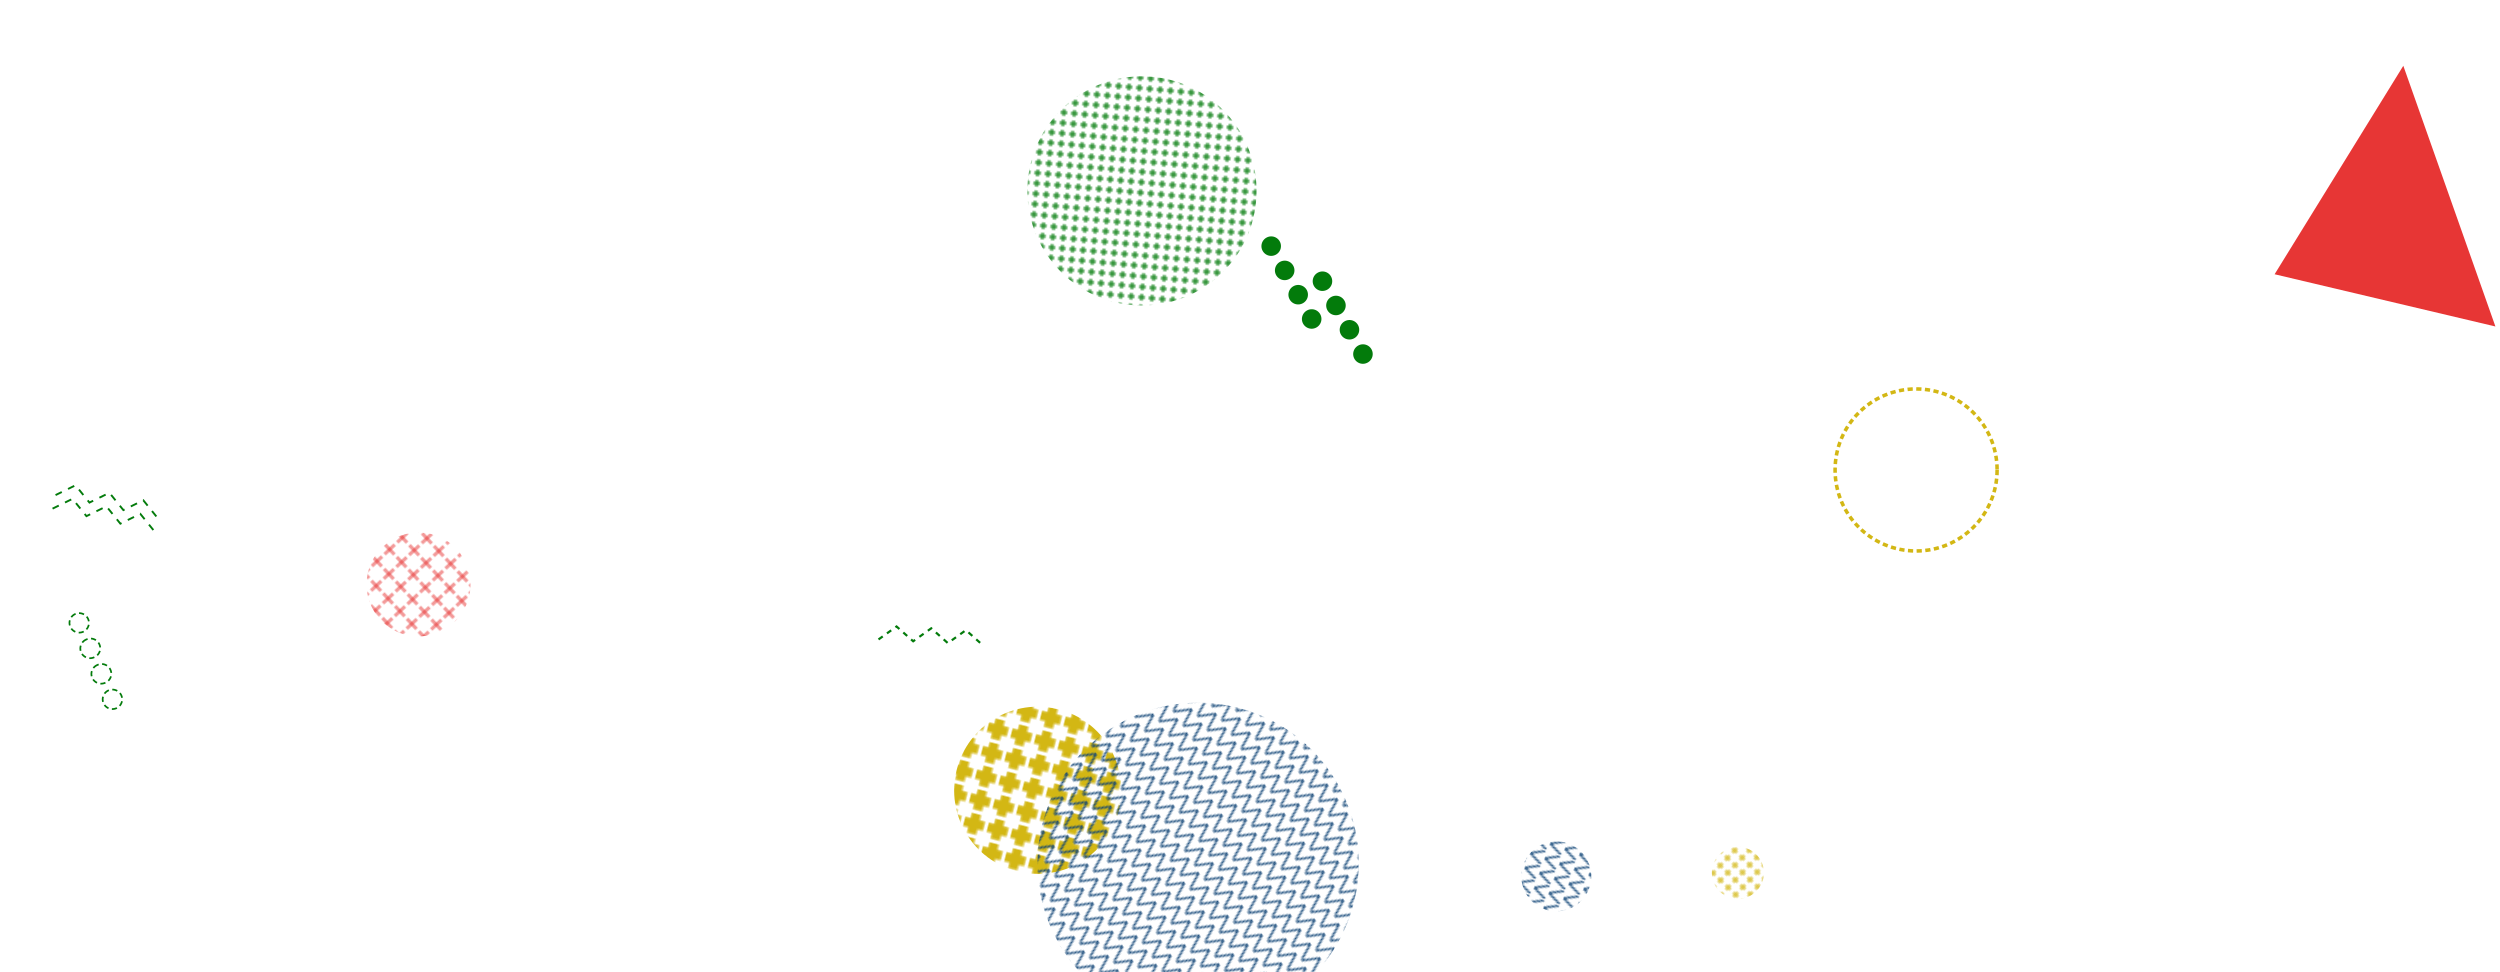 <svg xmlns="http://www.w3.org/2000/svg" version="1.1" xmlns:xlink="http://www.w3.org/1999/xlink" xmlns:svgjs="http://svgjs.com/svgjs" width="1440" height="560" preserveAspectRatio="none" viewBox="0 0 1440 560">
    <g mask="url(&quot;#SvgjsMask1344&quot;)" fill="none">
        <path d="M759.02 157.08a5.6 5.6 0 1 0 5.44 9.79 5.6 5.6 0 1 0-5.44-9.79zM766.79 171.06a5.6 5.6 0 1 0 5.44 9.79 5.6 5.6 0 1 0-5.44-9.79zM774.57 185.05a5.6 5.6 0 1 0 5.44 9.79 5.6 5.6 0 1 0-5.44-9.79zM782.34 199.04a5.6 5.6 0 1 0 5.44 9.79 5.6 5.6 0 1 0-5.44-9.79zM729.49 136.88a5.6 5.6 0 1 0 5.44 9.79 5.6 5.6 0 1 0-5.44-9.79zM737.26 150.86a5.6 5.6 0 1 0 5.44 9.79 5.6 5.6 0 1 0-5.44-9.79zM745.04 164.85a5.6 5.6 0 1 0 5.44 9.79 5.6 5.6 0 1 0-5.44-9.79zM752.81 178.84a5.6 5.6 0 1 0 5.44 9.79 5.6 5.6 0 1 0-5.44-9.79z" fill="#037b0b"></path>
        <rect width="60" height="60" clip-path="url(&quot;#SvgjsClipPath1345&quot;)" x="971.03" y="472.75" fill="url(#SvgjsPattern1346)" transform="rotate(133.71, 1001.03, 502.75)"></rect>
        <path d="M506.02 368.32L516.42 360.86 525.99 369.37 536.4 361.91 545.96 370.43 556.37 362.96 565.93 371.48" stroke="#037b0b" stroke-width="1.27" stroke-dasharray="3, 3"></path>
        <rect width="192.64" height="192.64" clip-path="url(&quot;#SvgjsClipPath1347&quot;)" x="501.44" y="358.89" fill="url(#SvgjsPattern1348)" transform="rotate(14.13, 597.76, 455.21)"></rect>
        <rect width="370.12" height="370.12" clip-path="url(&quot;#SvgjsClipPath1349&quot;)" x="505.06" y="312.25" fill="url(#SvgjsPattern1350)" transform="rotate(55.6, 690.12, 497.31)"></rect>
        <path d="M1384.31 37.89 L1310.17 157.97L1437.364 188.054z" fill="#e73635"></path>
        <rect width="119.76" height="119.76" clip-path="url(&quot;#SvgjsClipPath1351&quot;)" x="181.19" y="276.76" fill="url(#SvgjsPattern1352)" transform="rotate(46.9, 241.07, 336.64)"></rect>
        <path d="M32 285.17L43.5 279.52 51.53 289.49 63.02 283.84 71.06 293.81 82.55 288.16 90.59 298.14M30.27 292.98L41.77 287.33 49.8 297.3 61.29 291.65 69.33 301.63 80.82 295.98 88.86 305.95" stroke="#037b0b" stroke-width="1.11" stroke-dasharray="4, 4"></path>
        <rect width="80.6" height="80.6" clip-path="url(&quot;#SvgjsClipPath1353&quot;)" x="856.14" y="464.47" fill="url(#SvgjsPattern1354)" transform="rotate(289.88, 896.44, 504.77)"></rect>
        <rect width="264" height="264" clip-path="url(&quot;#SvgjsClipPath1355&quot;)" x="525.77" y="-22.04" fill="url(#SvgjsPattern1356)" transform="rotate(5.11, 657.77, 109.96)"></rect>
        <circle r="46.667" cx="1103.67" cy="270.7" stroke="#d3b714" stroke-width="2.05" stroke-dasharray="3, 2"></circle>
        <path d="M43.39 353.65a5.6 5.6 0 1 0 4.47 10.27 5.6 5.6 0 1 0-4.47-10.27zM49.77 368.33a5.6 5.6 0 1 0 4.46 10.27 5.6 5.6 0 1 0-4.46-10.27zM56.15 383a5.6 5.6 0 1 0 4.46 10.27 5.6 5.6 0 1 0-4.46-10.27zM62.53 397.67a5.6 5.6 0 1 0 4.46 10.28 5.6 5.6 0 1 0-4.46-10.28z" stroke="#037b0b" stroke-width="1" stroke-dasharray="3, 2"></path>
    </g>
    <defs>
        <mask id="SvgjsMask1344">
            <rect width="1440" height="560" fill="#ffffff"></rect>
        </mask>
        <pattern x="0" y="0" width="6" height="6" patternUnits="userSpaceOnUse" id="SvgjsPattern1346">
            <path d="M3 1L3 5M1 3L5 3" stroke="#d3b714" fill="none" stroke-width="1"></path>
        </pattern>
        <clipPath id="SvgjsClipPath1345">
            <circle r="15" cx="1001.03" cy="502.75"></circle>
        </clipPath>
        <pattern x="0" y="0" width="13.76" height="13.76" patternUnits="userSpaceOnUse" id="SvgjsPattern1348">
            <path d="M6.88 1L6.88 12.76M1 6.88L12.76 6.88" stroke="#d3b714" fill="none" stroke-width="5.39"></path>
        </pattern>
        <clipPath id="SvgjsClipPath1347">
            <circle r="48.16" cx="597.76" cy="455.21"></circle>
        </clipPath>
        <pattern x="0" y="0" width="9.74" height="9.74" patternUnits="userSpaceOnUse" id="SvgjsPattern1350">
            <path d="M0 9.74L4.87 0L9.74 9.74" stroke="#104476" fill="none"></path>
        </pattern>
        <clipPath id="SvgjsClipPath1349">
            <circle r="92.53" cx="690.12" cy="497.31"></circle>
        </clipPath>
        <pattern x="0" y="0" width="9.98" height="9.98" patternUnits="userSpaceOnUse" id="SvgjsPattern1352">
            <path d="M4.99 1L4.99 8.98M1 4.99L8.98 4.99" stroke="#e73635" fill="none" stroke-width="1"></path>
        </pattern>
        <clipPath id="SvgjsClipPath1351">
            <circle r="29.94" cx="241.07" cy="336.64"></circle>
        </clipPath>
        <pattern x="0" y="0" width="8.06" height="8.06" patternUnits="userSpaceOnUse" id="SvgjsPattern1354">
            <path d="M0 8.06L4.03 0L8.06 8.06" stroke="#104476" fill="none"></path>
        </pattern>
        <clipPath id="SvgjsClipPath1353">
            <circle r="20.15" cx="896.44" cy="504.77"></circle>
        </clipPath>
        <pattern x="0" y="0" width="6" height="6" patternUnits="userSpaceOnUse" id="SvgjsPattern1356">
            <path d="M3 1L3 5M1 3L5 3" stroke="#037b0b" fill="none" stroke-width="1.08"></path>
        </pattern>
        <clipPath id="SvgjsClipPath1355">
            <circle r="66" cx="657.77" cy="109.96"></circle>
        </clipPath>
    </defs>
</svg>